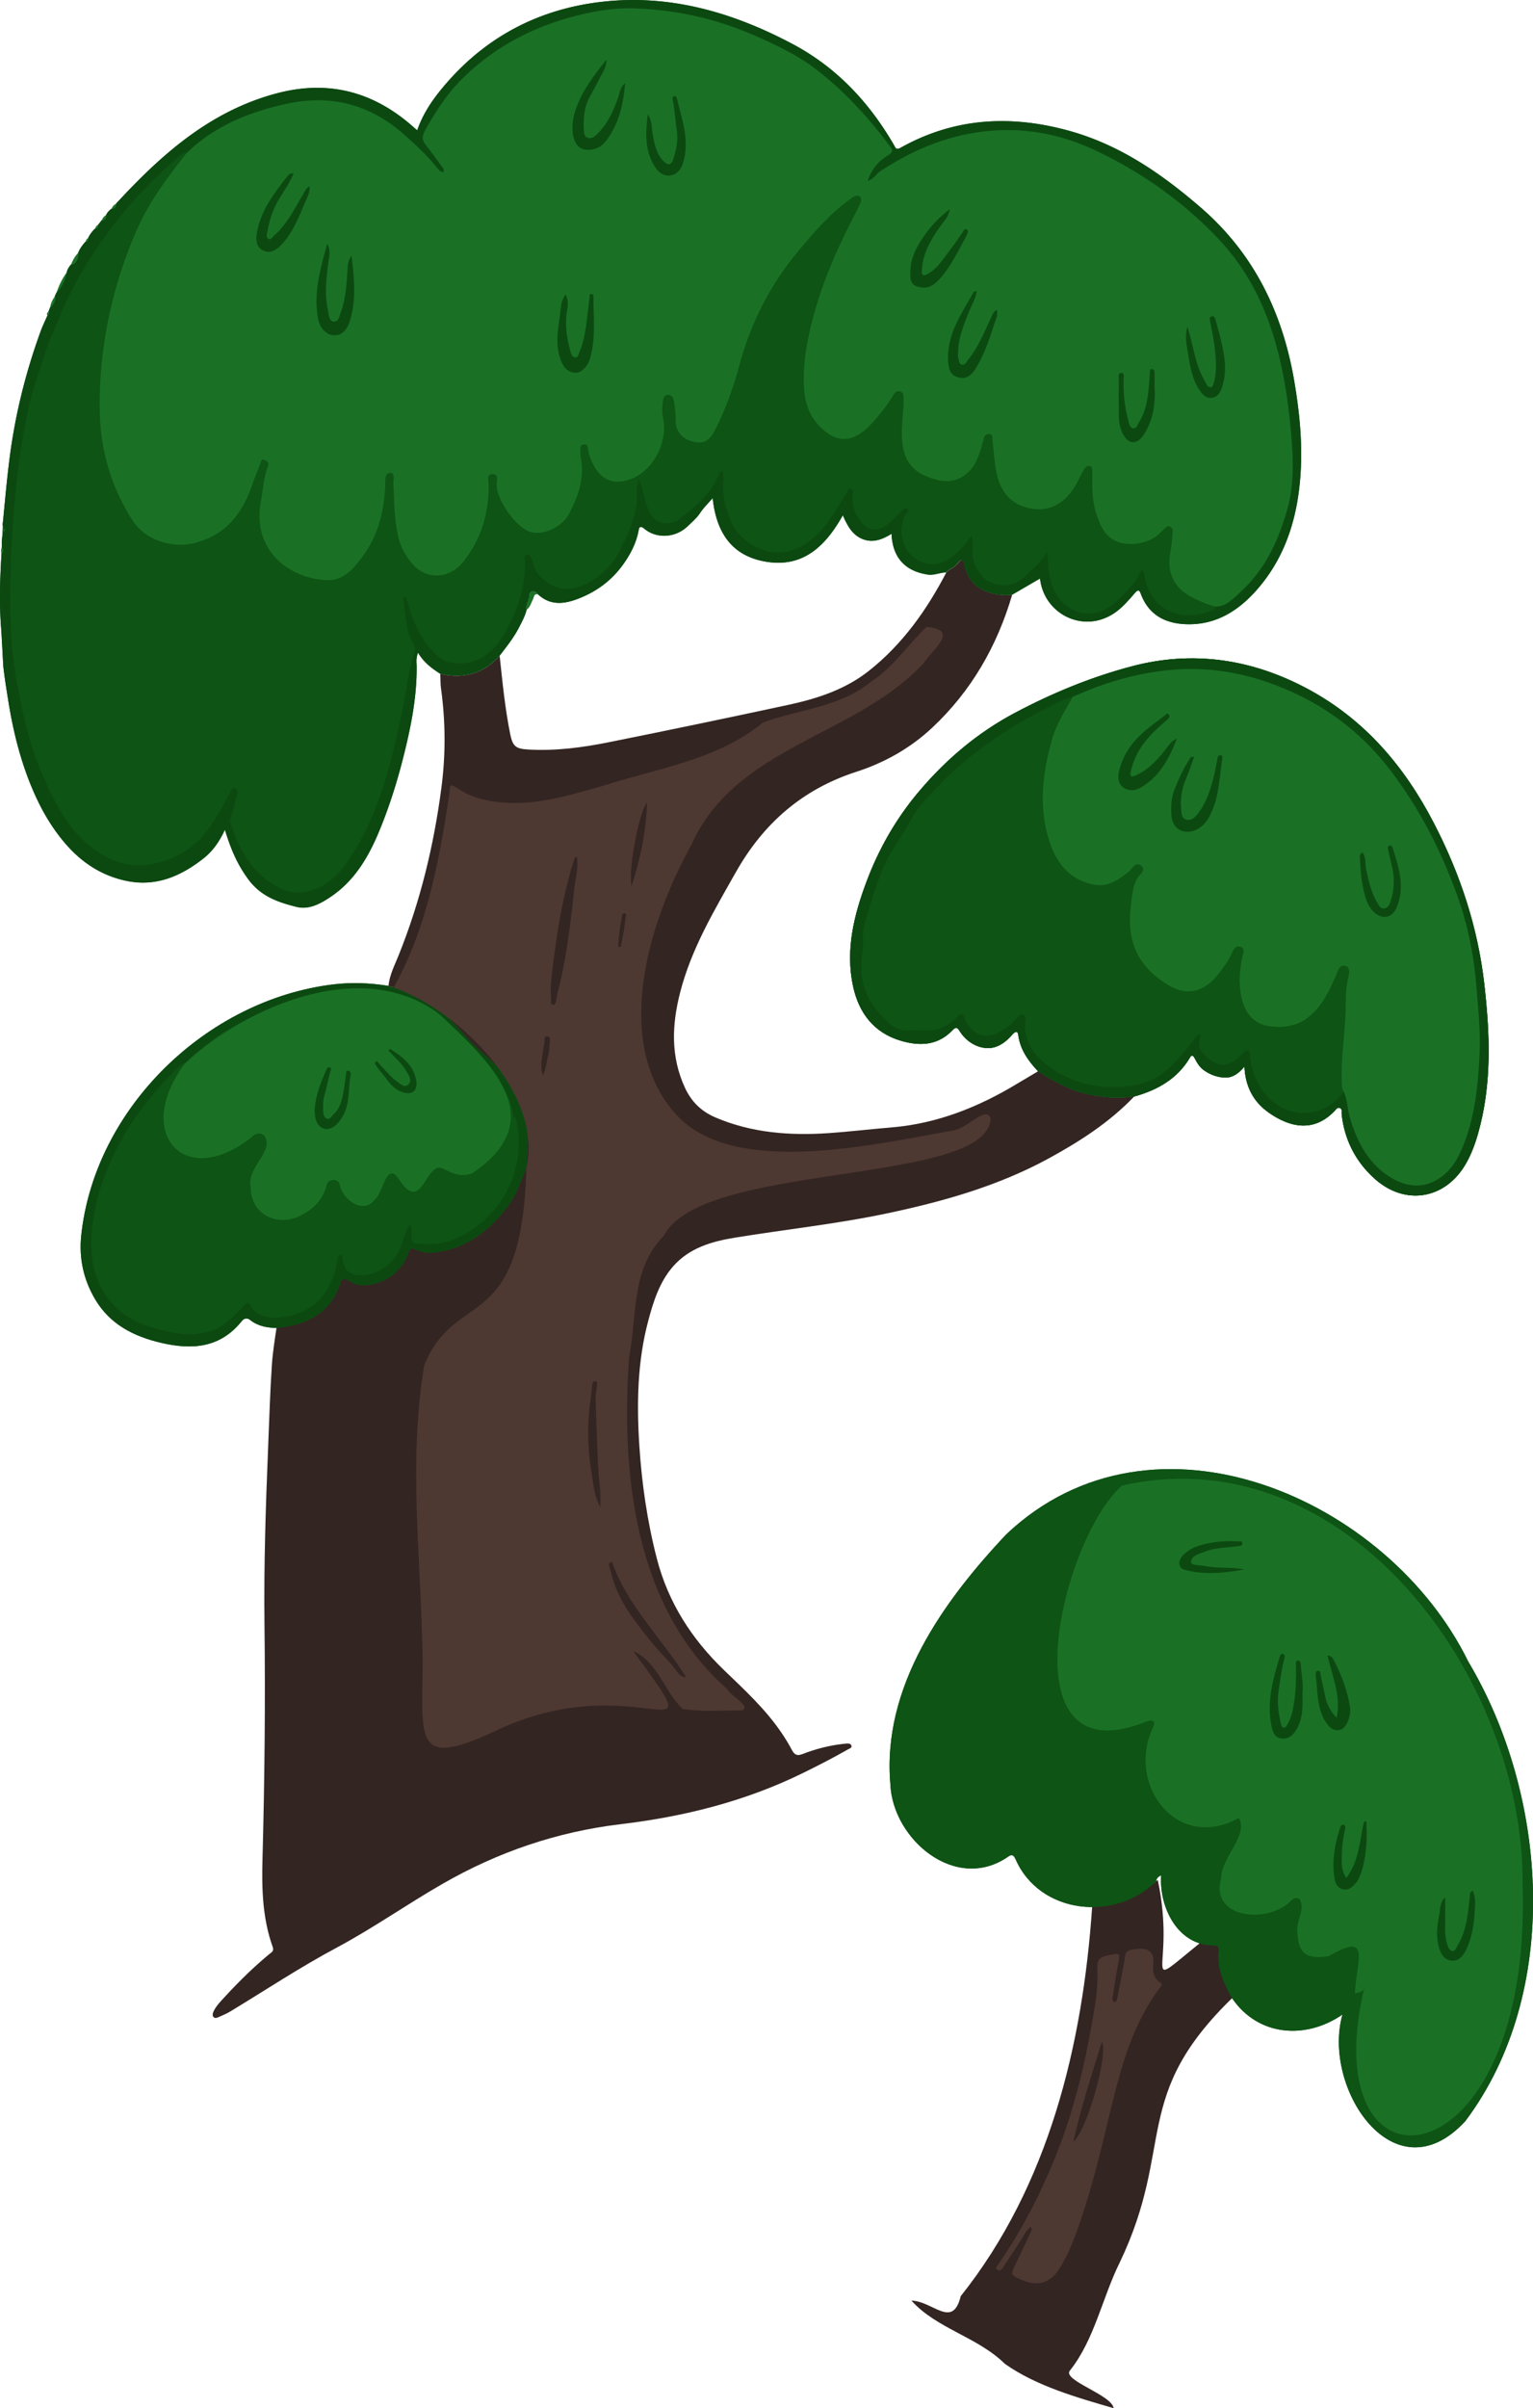 <svg width="1801" height="2827" fill="none" xmlns="http://www.w3.org/2000/svg"><g clip-path="url(#a)"><path d="M1332.48 1287.13c-18.81 2.74-37.38 1.37-55.95-2.89-20.9-4.83-39.23-15.04-57-26.62-11.41-12.14-20.9-25.17-23.23-42.45-.8-6.28-4.66-3.3-7.16-.49-5.62 6.44-11.97 11.98-20.33 14.56-13.99 4.18-31.28-3.14-40.84-17.93-2.82-4.43-4.42-6.68-8.93-1.93-17.2 18.01-38.18 18.97-60.45 12.46-32.08-9.41-49.6-32.81-56.35-63.93-9.25-42.69 1.04-83.7 15.91-123.27 14.55-38.834 35.29-74.778 62.23-106.379 31.67-37.23 68.33-68.269 112.22-91.508 43.98-23.319 89.64-42.055 137.31-54.599 71.87-18.977 141.41-8.362 206.85 26.858 66.72 35.943 113.35 90.783 147.83 157.444 30.79 59.424 51.45 121.744 59.09 188.084 6.75 58.86 9.25 117.8-7.15 175.85-3.3 11.74-7.48 23.16-13.35 33.86-23.79 43.66-72.35 52.43-109.09 18.73-21.95-20.1-34.81-45.59-37.94-75.58-.24-2.33 1.12-5.47-2.17-6.68-2.66-.96-4.1 1.29-5.55 2.9-24.36 26.05-52.42 20.26-77.5 2.81-18.33-12.78-27.89-30.71-28.94-54.44-6.19 7.64-13.5 13.27-22.67 13.03-9.16-.24-18.01-3.46-25.56-9.09-4.75-3.53-7.64-8.6-10.29-13.67-1.61-3.05-3.38-4.34-5.31-1.04-14.95 25.41-38.43 38.44-65.76 46.07l.08-.16ZM1.608 740.904c-2.653-30.234-1.688-60.469.161-90.783 0 0 1.527-36.105 1.93-39.562 2.411-25.008 4.582-50.016 7.878-74.943 6.592-50.016 18.73-98.745 36.015-146.187 2.331-6.433 5.386-12.705 8.12-18.977 1.768-1.286 1.848-2.975 1.286-4.824.643-1.528 1.206-3.056 1.849-4.664 3.939-3.458 6.511-7.559 5.547-13.107a217.784 217.784 0 0 1 1.929-4.262c6.35-6.755 9.968-14.956 12.059-23.882.803-3.377 2.652-6.272 4.823-8.926 7.637-1.769 8.28-7.88 8.682-14.071 2.01-4.906 5.065-9.006 8.522-12.947 2.572-.321 3.376-1.849 3.135-4.261 2.01-4.262 4.823-7.961 8.2-11.177 2.653-.161 3.617-1.689 3.376-4.182 1.447-1.849 2.894-3.618 4.261-5.468 3.778-.402 5.547-2.412 5.306-6.272 1.447-2.975 3.537-5.307 6.19-7.237 3.618-.321 5.547-2.332 5.467-6.031 53.218-57.654 110.618-108.956 189.24-129.622 57.078-15.036 107.965-3.377 153.306 33.853 3.457 2.815 6.833 5.87 11.254 9.65 5.949-17.048 15.114-31.682 25.967-45.272C565.23 46.316 629.623 11.016 707.12 2.171c79.908-9.167 153.949 12.383 224.13 49.614 51.611 27.42 89.8 68.268 118.9 118.364 1.85 3.216 2.41 6.433 7.88 3.377 62.7-35.139 128.54-38.918 197.04-20.183 60.05 16.404 109.41 50.498 155.63 90.382 62.95 54.438 96.63 124.476 110.14 205.61 5.79 34.657 9.32 69.475 7.23 104.454-2.97 50.578-16.4 97.859-50.16 137.1-21.63 25.168-48.24 42.698-82.96 41.974-25.01-.482-45.26-10.292-54.67-35.622-1.77-4.744-3.3-5.226-6.83-1.206-6.68 7.559-12.95 15.198-21.15 21.47-35.53 27.179-82.32 6.191-89.79-33.933-.24-1.287-.41-2.493-.65-3.78l-.24-.482c-10.93 6.352-21.86 12.705-32.8 19.057-10.29.643-20.34 0-29.98-3.86-14.15-5.548-22.83-15.921-25.65-30.717-1.44-7.317-4.02-8.201-8.36-2.251-3.54 4.825-9.56 6.192-13.34 10.534-7.24 0-14.07 3.618-21.47 2.492-21.94-3.296-41.24-15.599-42.61-47.844-10.77 6.594-21.86 11.016-34.08 6.111-11.9-4.824-17.687-15.358-23.153-27.902-20.822 37.23-47.994 62.72-92.852 54.036-39.07-7.559-55.952-35.542-60.052-74.219-5.547 6.433-10.612 11.257-14.39 16.966-4.1 6.272-9.647 10.936-14.872 16.002-14.31 13.75-36.337 15.117-50.888 3.136-6.512-5.387-6.512.402-7.235 3.94-2.894 13.268-8.763 24.847-16.48 36.024-13.908 20.103-32.317 33.853-54.907 42.377-16.32 6.191-32.237 7.719-46.386-5.388-4.422-5.709-10.129-4.181-10.21 1.448-.16 6.03-4.582 10.694-3.215 16.645-1.849 7.317-5.386 13.83-8.763 20.424-6.27 12.222-14.711 22.756-22.992 33.531-19.052 20.987-42.446 27.581-69.779 21.148-9.727-6.352-19.053-13.026-26.047-24.766-2.572 6.674-1.688 11.418-1.608 16.001.322 34.014-5.949 66.983-13.988 99.951-7.958 32.566-17.847 64.57-30.789 95.367-12.381 29.507-28.861 56.927-56.194 75.267-11.737 7.88-25.323 15.52-39.954 11.9-21.545-5.39-41.884-12.14-56.837-32.41-12.943-17.53-20.821-36.021-27.493-58.215-6.351 13.67-13.988 24.686-24.6 33.215-26.69 21.14-56.193 34.09-91.003 26.85-30.307-6.35-54.424-22.59-74.361-46.797-11.657-14.152-21.143-29.35-29.021-45.432-18.892-38.677-29.424-80.009-36.016-122.385-2.01-12.544-4.02-25.169-5.386-37.793" fill="#0E5415"/><path d="M462.571 1159.28c-2.09-.64-4.1-1.28-6.19-1.93 1.286-12.94 7.315-24.36 12.058-36.18 25.404-63.12 41.241-128.659 50.084-196.043 5.145-39 4.984-77.838-.402-116.757-.804-5.709-.563-11.499-.884-17.288 27.333 6.352 50.726-.161 69.779-21.148 3.296 30.878 6.271 61.755 12.461 92.231 2.974 14.393 6.753 16.967 21.705 17.771 31.916 1.769 63.348-2.413 94.46-8.685 70.181-14.072 140.282-28.706 210.303-43.743 33.925-7.317 66.885-17.932 94.705-39.884 39.55-31.199 68.01-71.324 91.08-115.55 3.78-4.342 9.81-5.709 13.34-10.534 4.34-5.87 6.92-5.066 8.36 2.252 2.9 14.876 11.5 25.168 25.65 30.717 9.65 3.779 19.77 4.503 29.98 3.859-17.68 60.147-47.91 112.817-93.81 155.836-25.73 24.123-56.11 41.171-89.32 51.865-63.184 20.424-108.926 60.389-141.324 117.641-25.725 45.43-52.495 90.3-65.599 141.52-9.727 37.88-11.254 75.19 5.788 111.93 7.638 16.41 19.294 27.59 35.533 34.58 42.608 18.25 87.385 21.55 132.887 18.5 24.599-1.69 49.115-4.67 73.715-6.68 53.78-4.42 102.34-23.72 148.08-51.38 8.2-4.99 16.48-9.73 24.68-14.64 17.69 11.58 36.1 21.8 57 26.62 18.49 4.26 37.06 5.63 55.95 2.9-29.1 30.47-64.07 52.91-100.73 72.93-59.41 32.32-123.56 50.42-189.32 64.33-59.326 12.54-119.539 18.89-179.27 28.62-27.092 4.43-53.46 11.98-72.513 33.69-15.997 18.26-23.152 41.09-29.262 64.01-12.782 48.01-13.586 96.98-10.451 146.27 2.894 44.95 9.326 89.17 20.58 132.76 13.265 51.38 40.759 94.16 78.703 130.74 24.037 23.16 48.717 45.76 67.609 73.58 4.502 6.59 8.682 13.43 12.38 20.42 3.055 5.71 6.11 7.24 12.622 4.67 14.952-5.79 30.468-9.81 46.466-11.74 1.929-.24 3.858-.4 5.707-.56 2.01-.08 4.181.24 4.989 2.17 1.12 3.05-1.853 3.53-3.622 4.58-17.284 9.81-34.89 18.9-52.736 27.66-67.85 33.37-139.8 51.38-214.645 60.31-74.361 8.84-144.141 32.57-209.257 70.04-41.804 23.96-81.276 51.86-123.722 74.54-43.17 23-83.768 49.93-125.49 75.18-4.342 2.66-9.085 4.59-13.828 6.68-2.009.88-4.502 1.85-6.19-.25-1.447-1.92-.643-4.42.241-6.43 3.377-7.07 9.004-12.46 14.149-18.09 16.159-17.53 33.121-34.09 51.45-49.29 2.573-2.09 5.708-3.3 3.859-8.36-11.898-33.21-12.943-67.79-11.978-102.69 2.492-92.23 3.457-184.46 2.331-276.69-.804-68.83 1.447-137.51 4.261-206.26 1.367-32.4 2.251-64.81 4.421-97.21.965-14.72 3.297-29.27 5.467-43.83" fill="#332522"/><path d="M1.608 740.905c-2.653-30.235-1.688-60.469.161-90.784 2.492-2.412 2.572-4.905.322-7.559.16-6.272-.885-12.785 3.296-18.333 0-1.367.08-2.654.16-4.021-3.858-2.573-2.17-6.513-1.849-9.73 2.412-25.007 4.583-50.015 7.879-74.942 6.592-50.016 18.73-98.745 36.015-146.187 2.331-6.433 5.386-12.705 8.12-18.977 1.768-1.287 1.848-2.975 1.286-4.825.643-1.527 1.206-3.055 1.849-4.663 3.939-3.458 6.511-7.559 5.547-13.107a217.784 217.784 0 0 1 1.929-4.262c6.35-6.755 9.968-14.957 12.059-23.882.803-3.377 2.652-6.272 4.823-8.926 7.637-1.769 8.28-7.88 8.682-14.072 2.01-4.905 5.065-9.006 8.522-12.946 2.572-.321 3.376-1.849 3.135-4.261 2.01-4.262 4.823-7.961 8.2-11.178 2.653-.16 3.617-1.688 3.376-4.181 1.447-1.849 2.894-3.618 4.261-5.468 3.778-.402 5.547-2.412 5.306-6.272 1.447-2.975 3.537-5.307 6.19-7.237 3.618-.321 5.547-2.332 5.467-6.031 53.218-57.654 110.618-108.956 189.24-129.622 57.078-15.036 107.965-3.377 153.306 33.853 3.457 2.815 6.833 5.87 11.254 9.649 5.949-17.047 15.114-31.681 25.967-45.271C565.23 46.236 629.623 10.936 707.12 2.091c79.908-9.167 153.949 12.383 224.13 49.613 51.611 27.42 89.8 68.269 118.9 118.365 1.85 3.216 2.41 6.433 7.88 3.377 62.7-35.139 128.54-38.919 197.04-20.183 60.05 16.404 109.41 50.498 155.63 90.382 62.95 54.438 96.63 124.476 110.14 205.61 5.79 34.657 9.32 69.475 7.23 104.454-2.97 50.578-16.4 97.859-50.16 137.1-21.63 25.168-48.24 42.698-82.96 41.974-25.01-.482-45.26-10.292-54.67-35.622-1.77-4.744-3.3-5.226-6.83-1.206-6.68 7.559-12.95 15.198-21.15 21.47-35.53 27.179-82.32 6.191-89.79-33.934-.24-1.286-.41-2.492-.65-3.779l-.24-.482c-10.93 6.352-21.86 12.705-32.8 19.057-10.29.643-20.34 0-29.98-3.86-14.15-5.548-22.83-15.921-25.65-30.717-1.44-7.317-4.02-8.201-8.36-2.251-3.54 4.825-9.56 6.192-13.34 10.534-7.24 0-14.07 3.618-21.47 2.492-21.94-3.296-41.24-15.599-42.61-47.844-10.77 6.594-21.86 11.016-34.08 6.111-11.9-4.824-17.687-15.358-23.153-27.902-20.822 37.23-47.994 62.72-92.852 54.036-39.07-7.559-55.952-35.542-60.052-74.219-5.547 6.433-10.612 11.257-14.39 16.966-4.1 6.272-9.647 10.936-14.872 16.002-14.31 13.75-36.337 15.117-50.888 3.136-6.512-5.387-6.512.402-7.235 3.94-2.894 13.268-8.763 24.847-16.48 36.024-13.908 20.103-32.317 33.853-54.907 42.377-16.32 6.191-32.237 7.719-46.386-5.388-4.422-5.709-10.129-4.181-10.21 1.447-.16 6.031-4.582 10.695-3.215 16.646-1.849 7.317-5.386 13.83-8.763 20.424-6.27 12.222-14.711 22.756-22.992 33.531-19.052 20.987-42.446 27.581-69.779 21.148-9.727-6.352-19.053-13.026-26.047-24.766-2.572 6.674-1.688 11.418-1.608 16.001.322 34.014-5.949 66.982-13.988 99.951-7.958 32.566-17.847 64.57-30.789 95.367-12.381 29.507-28.861 56.927-56.194 75.267-11.737 7.88-25.323 15.52-39.954 11.9-21.545-5.39-41.884-12.14-56.837-32.41-12.943-17.53-20.821-36.021-27.493-58.215-6.351 13.67-13.988 24.686-24.6 33.205-26.69 21.15-56.193 34.1-91.003 26.86-30.307-6.35-54.424-22.59-74.361-46.797-11.657-14.152-21.143-29.35-29.021-45.432-18.892-38.678-29.424-80.009-36.016-122.385-2.01-12.544-4.02-25.169-5.386-37.793m215.609-602.116c-3.537-.402-5.949 1.367-8.522 3.619-27.333 23.399-52.736 48.89-74.683 77.355-26.047 33.853-48.878 69.877-65.519 109.761-6.511 15.68-13.505 30.958-18.73 47.201-7.156 22.193-14.953 44.145-19.697 67.062-10.692 52.267-16.238 105.258-18.65 158.329-2.412 54.76-3.377 109.921 7.315 164.199 6.673 33.853 13.989 67.706 27.816 99.548 14.39 33.129 29.584 65.776 59.409 88.613 20.097 15.436 42.366 23.556 67.769 19.536 27.253-4.34 50.004-17.124 66.966-39.317 10.933-14.313 19.535-30.074 27.815-45.915 1.126-2.251 2.09-5.387 5.387-4.342 3.376 1.126 3.296 4.423 2.572 7.398-1.769 6.835-3.698 13.589-5.467 20.344-1.045 4.181-4.019 7.96-2.411 12.865 8.682 26.938 20.821 51.707 44.536 68.667 11.496 8.21 24.68 14.8 39.312 13.11 25.725-3.05 42.928-19.54 56.434-40.2 21.545-33.053 35.774-69.318 45.984-107.272a1114.072 1114.072 0 0 0 15.435-65.213c4.743-22.998 6.753-46.558 14.47-68.993 1.126-3.216.643-6.754-1.286-10.212-8.763-15.439-9.486-32.888-11.657-49.935-.241-1.769-1.447-4.503 2.412-5.789 1.206 3.377 2.492 6.513 3.376 9.89 5.547 19.54 12.943 38.195 27.333 53.071 6.11 6.272 12.059 13.268 21.626 14.876 29.664 4.905 50.003-10.292 63.428-33.531 15.114-26.053 25.645-54.438 24.359-85.637-.081-2.654-1.447-6.675 2.251-7.479 3.858-.884 4.662 3.619 6.431 6.031.804 1.126.562 3.056.884 4.664 2.733 13.589 21.464 28.224 35.131 29.269 28.941 2.252 57.078-23.721 67.448-45.834 10.129-21.63 21.464-43.18 19.133-68.59-.402-4.583 1.849-9.328 2.894-14.072 4.984 12.625 6.19 25.49 11.737 37.552 7.959 17.208 25.565 17.047 36.015 8.845 18.812-14.715 37.543-29.993 46.627-53.393.563-1.367 1.286-3.055 4.582-1.769 0 4.584.322 9.65 0 14.716-.884 12.061 1.93 23.238 5.547 34.737 5.065 16.002 15.194 28.626 28.459 36.265 26.047 15.037 51.852 10.454 74.844-10.614 15.274-13.991 24.519-32.727 35.694-49.855 1.447-2.251 1.768-6.513 5.627-5.146 3.536 1.206 2.246 5.066 2.006 7.719-1.44 12.705 3.22 23.32 11.34 32.567 7.96 9.086 16.32 9.649 26.53 3.297 8.04-4.986 13.66-12.544 20.58-18.736 1.69-1.528 3.62-3.377 5.79-1.447 1.93 1.688.16 3.779-.89 5.146-3.94 4.985-5.14 10.614-5.95 16.886-1.77 13.75 5.23 30.234 18.09 37.552 12.22 6.915 24.92 7.559 37.22-.643 10.45-6.996 18.81-16.083 26.45-27.501 2.89 7.961 1.37 15.037 1.53 21.791.32 12.866 9.73 28.064 20.34 32.647 15.03 6.433 29.02 4.744 40.92-6.513 9.4-8.926 19.53-17.208 26.61-28.868 1.12 13.59.72 26.697 5.62 39.643 13.19 34.818 50.17 43.502 76.21 17.771 11.18-11.017 22.83-21.711 28.86-36.989 3.7 3.055 3.3 6.674 3.94 10.132 8.2 41.492 47.27 52.749 81.12 37.069.88-.402 1.12-2.171 1.69-3.297 12.86-.161 20.74-9.408 29.1-16.967 29.34-26.535 45.1-61.273 55.47-98.262 7.71-27.5 6.91-56.126 4.5-84.752-2.57-30.959-6.75-61.515-13.91-91.749-12.38-51.945-33.68-99.388-70.66-138.789-40.6-43.261-88.03-77.114-141.33-103.006-43.41-21.148-88.67-30.074-136.83-24.043-44.21 5.548-83.76 22.435-120.58 46.799-4.58 3.056-7.16 8.845-14.31 11.097 4.34-14.152 12.62-23.319 23.79-30.154 4.1-2.493 6.68-4.664 2.9-9.73-24.92-33.612-52.899-64.328-86.02-90.06-22.429-17.449-47.913-29.591-73.799-40.848-44.778-19.46-91.485-30.074-140.282-31.763-19.294-.643-38.266 1.608-57.078 5.79-54.987 12.061-104.026 35.863-144.543 75.425-18.651 18.173-32.719 40.045-45.421 62.801-3.859 6.996-2.492 11.579 1.849 17.047 6.19 7.8 12.059 15.76 17.766 23.801 1.448 2.011 4.181 4.182 1.93 7.479-3.859-.563-5.708-3.458-7.637-5.87-11.577-14.233-24.921-26.616-38.588-38.758-39.552-34.979-85.616-46.88-136.504-35.944-43.813 9.408-85.214 25.732-118.336 57.896l.081-.081Z" fill="#0C4911"/><path d="M1449.29 2343.97c-121.39 116.84-68.09 174.49-133.69 311.84-20.66 41.49-29.58 90.46-58.61 127.04-9.56 11.42 49.04 28.39 51.37 44.23-42.12-12.3-90.52-25.73-127.74-52.02-32.31-31.77-80.31-41.34-109.89-74.3 25.56.72 48.39 33.85 57.96-5.23 103.46-129.86 143.34-294.79 154.43-457.54 29.75-.24 55.07-11.66 77.02-31.12 22.75 107.27-25.25 134.61 50.48 73.42 41.4-1.05 9.25 21.79 38.59 63.76l.08-.08Z" fill="#332522"/><path d="M1332.48 1287.14c-18.81 2.73-37.38 1.36-55.95-2.9-20.9-4.82-39.23-15.04-57-26.62-11.41-12.14-20.9-25.16-23.23-42.45-.8-6.27-4.66-3.3-7.16-.48-5.62 6.43-11.97 11.98-20.33 14.55-13.99 4.18-31.28-3.14-40.84-17.93-2.82-4.42-4.42-6.68-8.93-1.93-17.2 18.01-38.18 18.98-60.45 12.46-32.08-9.41-49.6-32.81-56.35-63.92-9.25-42.7 1.04-83.71 15.91-123.27 14.55-38.842 35.29-74.786 62.23-106.387 31.67-37.231 68.33-68.269 112.22-91.508 43.98-23.319 89.64-42.055 137.31-54.599 71.87-18.977 141.41-8.362 206.85 26.858 66.72 35.943 113.35 90.783 147.83 157.444 30.79 59.422 51.45 121.742 59.09 188.082 6.75 58.86 9.25 117.8-7.15 175.86-3.3 11.74-7.48 23.16-13.35 33.85-23.79 43.66-72.35 52.43-109.09 18.74-21.95-20.11-34.81-45.6-37.94-75.59-.24-2.33 1.12-5.47-2.17-6.67-2.66-.97-4.1 1.28-5.55 2.89-24.36 26.05-52.42 20.26-77.5 2.81-18.33-12.78-27.89-30.71-28.94-54.43-6.19 7.64-13.5 13.26-22.67 13.02-9.16-.24-18.01-3.45-25.56-9.08-4.75-3.54-7.64-8.61-10.29-13.67-1.61-3.06-3.38-4.35-5.31-1.05-14.95 25.41-38.43 38.44-65.76 46.08l.08-.16ZM618.288 1371.41c-6.672 15.51-11.818 31.76-22.268 45.51-20.5 26.77-45.421 46.72-79.507 52.59-9.165 1.6-18.972 1.93-27.413-2.26-6.673-3.29-7.638-.96-9.647 4.51-8.522 22.91-30.549 37.47-54.264 36.99-6.592-.16-11.657-3.3-16.963-6.11-4.582-2.42-6.592-1.53-8.28 3.45-11.898 36.03-40.035 49.38-74.924 52.91-11.255-.32-22.108-2.17-31.112-9.4-4.18-3.3-7.717-1.45-9.888 1.28-25.564 32.01-59.168 33.94-95.183 25.41-31.835-7.48-59.811-21.71-77.095-51.06-13.505-22.92-19.133-47.84-16.32-74.78 15.757-149.32 146.956-276.61 295.84-294.79 21.786-2.65 43.411-1.77 65.036 1.69 2.09.64 4.1 1.29 6.19 1.93 1.608.24 3.216.4 4.663.81 30.629 9.32 55.148 27.5 75.567 51.62 8.441 10.05 17.847 19.14 27.816 27.58 24.841 20.91 40.678 47.04 47.832 78.72 4.02 17.85 1.126 35.62-.241 53.4h.161Z" fill="#0E5415"/><path d="M1447.28 2345.74c-9.41-17.29-17.85-34.9-15.52-55.48.41-3.54-.48-6.19-4.98-6.43-42.61.72-65.2-44.07-62.62-82.34-4.02 1.85-5.63 4.02-5.95 7.07-48 47.69-136.75 38.92-165.13-26.05-2.65-5.71-4.9-5.63-9.08-2.65-61.18 42.05-135.06-20.35-137.95-85-10.13-114.26 61.74-214.78 136.34-293.82 172.84-163.07 448.42-42.46 542.56 149.56 93.9 157.45 110.14 388.55-3.54 539.56-83.52 90.46-168.74-39.56-144.22-125.2-43.41 29.75-99.12 25.65-129.75-19.22h-.16Zm-131.04-599.94c-127.58 23-213.19 150.04-250.66 266-28.86 105.74 28.7 206.33 141.81 146.18 1.77 11.02-17.2 5.07-1.44 22.84 40.91 66.5 125.81 48.65 169.86-4.82 4.58 8.12-7.39 18.09-4.26 25.97 10.61 50.34 32.88 73.82 84.73 64.65 1.13 2.57-.72 4.18-2.81 5.39-22.19 5.3-12.86 28.14-5.87 42.61 16.24 60.71 110.22 76.72 144.14 25.09 4.02-1.28 5.47-6.91 11.58-6.99-60.94 246.7 192.78 244.77 183.37-117.73 2.65-241.63-205.88-528.94-470.53-469.27l.08.08ZM1332.48 1287.14c-18.81 2.73-37.38 1.36-55.95-2.9-20.9-4.82-39.23-15.04-57-26.62-11.41-12.14-20.9-25.16-23.23-42.45-.8-6.27-4.66-3.3-7.16-.48-5.62 6.43-11.97 11.98-20.33 14.55-13.99 4.18-31.28-3.14-40.84-17.93-2.82-4.42-4.42-6.68-8.93-1.93-17.2 18.01-38.18 18.98-60.45 12.46-32.08-9.41-49.6-32.81-56.35-63.92-9.25-42.7 1.04-83.71 15.91-123.27 14.55-38.842 35.29-74.786 62.23-106.387 31.67-37.231 68.33-68.269 112.22-91.508 43.98-23.319 89.64-42.055 137.31-54.599 71.87-18.977 141.41-8.362 206.85 26.858 66.72 35.943 113.35 90.783 147.83 157.444 30.79 59.422 51.45 121.742 59.09 188.082 6.75 58.86 9.25 117.8-7.15 175.86-3.3 11.74-7.48 23.16-13.35 33.85-23.79 43.66-72.35 52.43-109.09 18.74-21.95-20.11-34.81-45.6-37.94-75.59-.24-2.33 1.12-5.47-2.17-6.67-2.66-.97-4.1 1.28-5.55 2.89-24.36 26.05-52.42 20.26-77.5 2.81-18.33-12.78-27.89-30.71-28.94-54.43-6.19 7.64-13.5 13.26-22.67 13.02-9.16-.24-18.01-3.45-25.56-9.08-4.75-3.54-7.64-8.61-10.29-13.67-1.61-3.06-3.38-4.35-5.31-1.05-14.95 25.41-38.43 38.44-65.76 46.08l.08-.16Zm-72.03-469.04c-3.38 1.045-6.91 1.608-10.05 3.136-54.5 25.571-105.07 56.85-147.19 100.755-12.14 12.624-24.92 25.088-33.04 40.446-10.86 20.505-25.57 38.593-34.33 60.633-8.28 20.74-14.23 41.97-20.5 63.28-3.14 10.78-.32 21.79-2.17 32.49-5.71 33.04 5.95 59.42 30.15 81.21 7.47 6.76 15.83 10.45 26.2 9.65 5.79-.4 11.58-.24 17.37 0 14.95.4 27.49-4.9 37.62-15.92 4.1-4.42 6.11-5.39 9 1.77 6.76 16.88 22.03 26.13 40.04 16.16 7.39-4.1 13.99-8.93 19.86-14.96 2.49-2.57 4.58-7.55 9.08-5.46 3.86 1.77 2.01 6.43 1.85 9.65-.97 21.3 9.73 36.98 25.4 49.13 28.06 21.71 60.46 28.78 95.43 25.08 19.69-2.09 36.73-9.73 50.96-23.96 10.29-10.21 19.54-21.15 28.14-32.73 1.29-1.68 1.85-4.9 4.66-3.85 3.06 1.2.89 3.77.41 5.78-1.77 6.92.48 12.39 5.3 17.45 15.28 15.84 27.58 16.25 43.17.89.72-.64 1.37-1.37 2.09-2.01 1.85-1.69 3.46-4.34 6.43-3.3 3.22 1.13 1.93 4.34 2.25 6.68 2.17 19.78 9.73 37.06 24.36 50.81 27.9 26.22 69.3 16.81 85.54-9.97 4.82 9.89 4.5 20.99 7.64 31.36 8.03 27.1 20.41 51.47 44.37 67.63 16.64 11.26 35.13 16.16 54.51 6.67 15.99-7.8 25.56-21.71 32.39-37.79 15.28-35.94 19.14-74.06 20.91-112.49 1.12-24.93-1.53-49.86-3.46-74.79-2.9-37.55-9.89-74.21-22.51-109.43-18.97-52.996-44.46-102.85-78.86-147.88-29.19-38.195-65.44-67.786-108.37-88.532-48.64-23.4-99.85-34.657-154.35-28.787-38.59 4.181-75.09 15.036-110.22 31.119l-.08.08ZM618.288 1371.41c-6.672 15.51-11.818 31.76-22.268 45.51-20.5 26.77-45.421 46.72-79.507 52.59-9.165 1.6-18.972 1.93-27.413-2.26-6.673-3.29-7.638-.96-9.647 4.51-8.522 22.91-30.549 37.47-54.264 36.99-6.592-.16-11.657-3.3-16.963-6.11-4.582-2.42-6.592-1.53-8.28 3.45-11.898 36.03-40.035 49.38-74.924 52.91-11.255-.32-22.108-2.17-31.112-9.4-4.18-3.3-7.717-1.45-9.888 1.28-25.564 32.01-59.168 33.94-95.183 25.41-31.835-7.48-59.811-21.71-77.095-51.06-13.505-22.92-19.133-47.84-16.32-74.78 15.757-149.32 146.956-276.61 295.84-294.79 21.786-2.65 43.411-1.77 65.036 1.69 2.09.64 4.1 1.29 6.19 1.93 1.608.24 3.216.4 4.663.81 30.629 9.32 55.148 27.5 75.567 51.62 8.441 10.05 17.847 19.14 27.816 27.58 24.841 20.91 40.678 47.04 47.832 78.72 4.02 17.85 1.126 35.62-.241 53.4h.161Zm-400.749-123.27c-2.01 0-3.698.88-5.145 2.25-27.976 26.29-52.013 55.56-70.584 89.33-17.686 32.41-29.905 66.66-33.683 103.33-2.814 27.58.402 54.68 16.641 78.24 13.023 18.82 31.593 30.64 53.54 36.91 20.982 6.03 41.964 11.18 64.072 6.03 18.248-4.26 30.307-17.13 42.687-29.75 6.673-6.92 6.673-6.76 10.933 1.12 1.045 1.93 2.814 3.62 4.583 4.83 7.396 4.9 15.837 7.16 24.519 6.51 29.182-2.17 51.772-14.47 64.152-42.54 3.778-8.68 5.869-17.53 7.396-26.61.402-2.25.723-4.91 3.537-4.83 2.653 0 2.01 2.74 2.251 4.51 1.608 13.67 7.878 19.38 21.786 19.54 18.892.24 38.347-13.43 45.662-31.2 3.779-9.17 5.386-19.38 11.898-29.03 2.492 5.71 1.688 10.21 1.527 14.47-.241 5.63 2.171 8.93 7.557 8.93 9.567 0 19.053 1.04 28.7-1.21 52.254-11.9 98.157-68.83 88.751-135.01-.643-4.74-.803-10.45-5.305-13.99-1.206-15.36-8.361-28.71-18.008-39.56-22.911-25.73-43.893-53.31-70.744-75.43-22.429-18.49-47.833-29.51-76.693-31.44-25.002-1.69-49.682 1.05-73.96 7.48-54.666 14.56-105.955 35.22-146.151 77.2l.081-.08Z" fill="#0C4911"/><path d="M78.463 319.713c-2.09 8.925-5.708 17.127-12.059 23.882 2.814-8.604 6.753-16.645 12.059-23.882ZM92.047 296.717c-.482 6.191-1.045 12.303-8.682 14.072 2.01-5.227 4.663-10.052 8.683-14.072ZM64.475 347.857c.964 5.549-1.608 9.569-5.547 13.107.643-4.824 2.733-9.166 5.547-13.107ZM2.09 642.562c2.332 2.574 2.252 5.147-.32 7.559-.805-2.573-.724-5.066.32-7.559ZM136.504 239.143c0 3.698-1.849 5.709-5.467 6.03 1.045-2.734 2.814-4.744 5.467-6.03ZM124.847 252.41c.241 3.779-1.528 5.87-5.306 6.272.965-2.734 2.653-4.905 5.306-6.272ZM5.547 620.289c0 1.367-.08 2.654-.161 4.021-2.653-1.448-1.206-2.734.16-4.021ZM57.077 365.627c.563 1.849.402 3.618-1.286 4.825-1.367-2.091-.241-3.538 1.286-4.825ZM115.281 264.068c.241 2.493-.724 4.021-3.377 4.182.402-2.011 1.447-3.458 3.377-4.182ZM103.706 279.508c.321 2.412-.563 3.94-3.136 4.262.322-1.93 1.206-3.458 3.136-4.262Z" fill="#1A7125"/><path d="M618.288 1371.41c20.741-87.17-79.989-186.08-155.798-212.13 38.749-69.23 53.782-149.56 65.358-227.319.965-12.303.804-12.223 11.657-5.227 13.425 8.684 28.378 12.785 44.134 14.715 43.17 5.388 83.527-7.398 124.044-18.736 64.152-20.826 135.137-30.234 188.678-74.54 41.079-15.359 89.234-17.61 125.569-46.88 26.53-16.725 45.18-45.191 66.48-65.213 38.99 3.136 8.85 24.767-3.53 42.618-80.07 86.441-220.917 96.653-272.93 213.731-53.46 96.251-91.083 234.321-17.927 315.611 67.126 74.7 232.567 35.38 326.707 18.9 16.48-2.9 38.51-30 43.17-13.51-5.22 78.64-339.65 50.01-383.865 137.18-38.749 38.76-31.353 93.12-40.919 142.65-9.728 136.46 6.351 294.22 115.361 389.67 3.376 8.12 29.423 20.26 16.882 25.09-23.072-.41-46.144 1.93-69.136-1.77-21.465-19.46-28.7-54.6-58.364-68.03 99.122 134.61 9.004 16.32-156.522 91.27-100.89 48.48-91.484 15.6-90.761-76.55-1.045-116.6-17.686-234 1.769-349.95 36.336-91.35 114.718-33.77 120.023-231.5l-.08-.08Zm59.65-364.59c-.804-.16-1.608-.24-2.412-.4-54.987 212.37-16.962 238.1 2.412.4Zm128.224 962.36c-29.182-46.64-69.538-84.11-87.305-135.9-10.049 34.1 59.409 114.35 87.305 135.9ZM705.191 1769.2c-3.296-48.09-4.261-103.17-6.512-147.8-12.461 44.95-9.325 102.28 6.512 147.8Zm36.578-729.09c10.611-31.68 17.123-64.165 18.248-97.616-9.325 11.74-21.384 75.186-18.248 97.616Zm-103.946 222.26c2.412-10.46 12.943-39.56 4.984-45.76-4.1-.32-2.733 5.47-3.296 8.77-1.688 11.98-5.627 24.69-1.688 36.99Zm88.752-151.01c.804.16 1.688.24 2.492.4 12.139-51.46-.563-51.14-2.492-.4Z" fill="#4E3832"/><path d="M219.467 179.558c33.121-32.245 74.523-48.488 118.336-57.896 50.887-10.936 96.871.965 136.504 35.944 13.747 12.142 27.091 24.444 38.587 38.758 1.93 2.331 3.779 5.226 7.638 5.87 2.331-3.297-.483-5.468-1.93-7.479-5.708-8.041-11.657-16.082-17.766-23.801-4.341-5.468-5.708-10.052-1.849-17.047 12.621-22.837 26.69-44.628 45.421-62.801 40.517-39.482 89.555-63.364 144.543-75.425 18.811-4.101 37.784-6.433 57.077-5.79 48.798 1.689 95.585 12.303 140.283 31.762 25.886 11.258 51.45 23.4 73.799 40.849 33.04 25.731 61.02 56.448 86.02 90.06 3.78 5.066 1.2 7.237-2.9 9.73-11.17 6.835-19.37 16.001-23.79 30.154 7.15-2.252 9.73-8.041 14.31-11.097 36.82-24.364 76.37-41.331 120.58-46.799 48.16-6.031 93.42 2.895 136.83 24.043 53.3 25.892 100.73 59.825 141.33 103.006 36.98 39.401 58.28 86.763 70.66 138.789 7.24 30.234 11.34 60.71 13.91 91.748 2.41 28.707 3.21 57.253-4.5 84.753-10.37 36.989-26.13 71.807-55.47 98.262-8.36 7.559-16.24 16.806-29.1 16.967-9.73-2.412-18.74-6.433-27.66-10.936-21.22-10.775-30.07-29.591-25.32-53.232 1.53-7.8 2.01-15.841 2.73-23.721.24-2.654-.56-5.146-3.54-6.192-2.57-.884-4.26.644-5.95 2.252-2.09 2.01-4.09 4.101-6.1 6.111-11.9 11.499-35.06 15.68-50.33 9.167-15.03-6.352-19.94-20.264-24.28-34.014-4.74-15.117-4.58-30.958-4.26-46.638 0-2.895.56-6.433-2.57-7.719-3.86-1.609-5.95 2.09-7.48 4.583-3.21 5.146-5.71 10.775-8.6 16.163-13.18 24.203-34 34.496-57.88 28.063-22.51-6.031-33.2-22.113-37.06-46.478-1.69-10.694-2.33-21.55-3.7-32.325-.4-3.055.97-7.88-4.82-7.639-4.75.161-5.15 4.342-6.03 7.559-2.49 9.328-5.07 18.494-9.73 27.018-8.68 15.921-25.72 23.802-42.85 19.62-31.03-7.558-42.44-22.515-43.09-54.518-.24-14.153 2.58-28.064 2.09-42.216-.08-3.377-.24-6.594-4.26-7.559-3.78-.884-5.87 1.126-7.72 4.182-6.83 11.257-14.87 21.63-23.55 31.44-18.57 20.907-39.15 30.315-63.509 4.986-14.309-14.796-18.007-33.049-18.248-52.026-.402-31.601 6.672-62.238 15.837-92.231 11.335-36.909 27.333-71.887 45.18-106.062 1.61-3.136 3.13-6.352 4.66-9.488 1.53-3.297 3.06-7.157 0-9.73-2.81-2.332-6.11 0-8.92 1.528-1.127.643-2.011 1.608-3.056 2.332-22.912 16.404-40.919 37.552-58.927 58.86-33.362 39.563-56.515 84.593-70.101 134.367-7.235 26.696-16.319 52.588-28.86 77.194-6.833 13.348-13.988 16.645-26.208 13.509-13.023-3.297-20.258-12.222-20.178-25.571 0-7.397-.482-14.715-1.929-21.952-.804-3.859-2.492-6.995-6.431-7.317-4.583-.483-6.03 3.779-6.512 6.996-1.045 6.915-1.286 14.072.241 21.067 5.547 26.214-10.29 58.62-34.809 69.475-27.253 12.062-44.617-1.447-52.656-29.43-1.126-4.101.321-10.614-5.949-9.81-6.03.804-3.216 7.237-3.779 11.418-.08.643 0 1.287.081 1.93 5.466 24.686-2.251 46.96-13.506 68.188-8.682 16.404-31.915 26.134-46.627 20.666-16.4-6.031-37.623-36.346-38.427-54.197-.241-4.825 3.216-13.268-4.743-13.187-7.798 0-4.582 8.523-4.582 13.348.161 33.129-8.923 62.961-29.584 89.256-16.239 20.665-43.411 22.273-60.374 2.332-7.717-9.087-13.586-19.379-16.239-31.2-4.743-20.665-4.743-41.813-5.788-62.881-.241-4.342 2.573-12.062-3.457-12.222-6.511-.161-5.948 7.558-6.109 12.946v.965c-1.045 31.038-8.361 60.388-27.494 85.396-10.21 13.428-21.545 27.42-41.16 26.535-44.456-1.929-88.993-35.38-77.095-94.321 2.653-13.107 2.813-26.697 8.119-39.241 1.769-4.181-1.608-6.433-4.1-7.639-4.18-2.01-4.18 2.252-5.145 4.744-3.215 8.363-6.672 16.645-9.566 25.089-11.577 33.772-31.272 58.699-68.011 67.866-26.207 6.514-57.48-3.859-71.789-25.812-25.323-38.918-37.945-81.536-39.07-127.692-.643-27.902 1.366-55.564 5.466-83.225 6.914-45.834 19.857-89.819 38.588-132.195 14.551-32.808 36.015-61.112 58.042-89.095h.161Z" fill="#1A7125"/><path d="M1447.28 2345.74c-9.41-17.29-17.85-34.9-15.52-55.48.41-3.54-.48-6.19-4.98-6.43-42.61.72-65.2-44.07-62.62-82.34-4.02 1.85-5.63 4.02-5.95 7.07-48 47.69-136.75 38.92-165.13-26.05-2.65-5.71-4.9-5.63-9.08-2.65-61.18 42.05-135.06-20.35-137.95-85-10.13-114.26 61.74-214.78 136.34-293.82 172.84-163.07 448.42-42.46 542.56 149.56 93.9 157.45 110.14 388.55-3.54 539.56-83.52 90.46-168.74-39.56-144.22-125.2-43.41 29.75-99.12 25.65-129.75-19.22h-.16Z" fill="#0E5415"/><path d="M632.034 697.885c-4.984-1.367-4.502 3.136-5.788 5.468-2.332 4.342-3.296 9.489-7.637 12.544-1.448-5.87 3.054-10.614 3.215-16.645.161-5.548 5.788-7.076 10.21-1.447v.08Z" fill="#1A7125"/><path d="M1210.61 2614.39c-4.82 3.78-7.4 9.25-10.53 14.24-7.16 11.01-14.23 22.11-21.55 32.97-1.44 2.17-3.37 5.62-6.83 2.81-3.06-2.41-.16-4.34 1.21-6.43 27.09-38.84 48.47-80.74 66.4-124.48 20.9-51.22 34.08-104.61 43.65-158.89 3.7-20.99 7.4-42.3 6.19-63.85-.56-9.16 2.49-13.1 11.34-15.03 16.15-3.46 15.83-3.94 12.62 12.3-2.41 12.22-3.94 24.52-5.95 36.83-.4 2.41-.4 4.98 2.41 5.3 2.09.25 2.57-2.33 2.97-4.26 3.14-16.32 6.76-32.48 9.09-48.89.88-5.87 3.54-7.39 8.28-8.28 19.37-3.46 26.61 1.69 24.92 18.9-.8 7.8.97 14.79 7.8 19.54 2.17 1.52 3.05 2.41 1.04 5.06-33.12 43.1-46.54 94.16-59.08 145.63-10.45 42.86-20.5 85.96-34.73 127.77-6.92 20.34-14.15 40.61-25.97 58.78-10.13 15.52-24.44 19.7-41.64 12.78-15.6-6.27-15.52-6.27-8.04-21.47 5.63-11.49 11.01-23.15 16.48-34.81.96-2.01 2.41-3.94 0-6.68l-.08.16Zm50.48-100.27c16.4-14.15 40.6-101.8 33.61-117.08-12.14 38.28-24.04 75.99-33.61 117.08Z" fill="#4E3832"/><path d="M1318.25 1743.95c264.73-59.59 473.1 227.56 470.53 469.28 11.09 355.41-247.84 379.21-185.86 119.81-1.45 5.95-7.16 5.87-11.18 7.15 1.37-36.58 20.66-74.05-30.55-43.82-26.85 4.1-35.61-3.06-36.9-27.26-2.49-13.19 10.05-28.55 2.42-39.56-4.18-2.98-7.64-.4-10.37 2.09-26.29 27.18-95.75 20.99-81.6-27.02-.24-23.72 32.48-50.17 20.66-70.52-72.11 40.61-133.05-38.68-100.57-106.86 3.38-7.24-1.29-8.05-6.35-6.92-170.67 70.52-100.89-214.86-30.23-276.37ZM1260.45 818.099c35.13-16.002 71.63-26.938 110.22-31.119 54.5-5.951 105.71 5.387 154.35 28.787 43.01 20.746 79.18 50.337 108.36 88.532 34.41 45.03 59.9 94.885 78.87 147.871 12.62 35.22 19.69 71.89 22.51 109.44 1.93 24.93 4.58 49.78 3.45 74.79-1.76 38.35-5.54 76.55-20.9 112.49-6.83 16.08-16.4 29.91-32.39 37.79-19.38 9.49-37.87 4.51-54.51-6.67-23.96-16.16-36.34-40.53-44.38-67.63-3.05-10.37-2.81-21.47-7.63-31.36-2.25-3.45-1.85-7.31-2.01-11.17-1.05-27.58 3.53-54.92 4.5-82.42.4-11.99-.16-24.29 2.33-36.27 1.21-5.95 4.34-15.2-2.49-17.29-7.72-2.33-9.41 7.48-11.98 13.19-7.88 17.61-16.08 34.9-31.83 47.2-14.72 11.58-32.56 12.95-49.12 9.73-15.2-2.9-25.41-15.84-29.02-31.76-3.78-16.81-2.82-33.69 1.2-50.42.89-3.46 2.65-8.2-2.01-10.13-5.3-2.17-8.28 1.45-10.21 6.03-3.54 8.68-9.24 16.08-14.71 23.56-17.04 23.08-37.86 29.11-60.86 14.96-36.98-22.6-48.39-52.43-43.73-91.91 1.37-11.26 1.77-23.08 7.72-33.37 2.65-4.59 10.69-9.17 4.82-14.4-7.07-6.19-10.69 3.46-15.19 7-12.3 9.57-24.6 18.49-41.64 14.79-29.75-6.35-44.62-27.66-52.5-54.354-11.49-38.677-6.59-77.114 4.1-115.309 5.15-18.494 15.36-34.335 24.6-50.739l.08.161ZM217.62 1248.22c74.04-68.83 210.946-125.6 299.617-56.69 57.56 54.19 132.163 121.9 38.025 185.5-13.023 5.71-24.278.17-35.613-5.54-20.018-8.04-23.876 55.56-51.129 12.46-14.792-21.55-18.329 16.97-28.137 24.12-13.103 18.26-37.623.41-41.16-16.56-.804-8.85-14.229-8.04-15.596 0-4.26 17.29-16.239 28.46-31.111 35.78-26.77 13.27-58.444-1.69-57.962-33.85-5.306-23.08 28.298-41.49 15.998-60.31-4.984-4.18-10.773-2.81-15.355 2.25-78.863 62.16-139.237-5.79-77.658-87.16h.081Z" fill="#1A7125"/><path d="M677.939 1006.82c1.688 13.75-2.412 27.1-4.02 40.45-3.618 29.67-8.361 59.26-13.023 88.77-2.01 12.87-5.065 25.65-7.557 38.44-.483 2.25-.884 5.23-3.377 5.07-3.778-.25-2.572-3.94-2.492-6.12 1.206-17.85 2.01-35.7 4.02-53.39 3.778-33.29 10.37-66.1 19.133-98.42 1.367-5.15 3.296-10.13 4.904-15.2.804.16 1.608.24 2.412.4ZM806.161 1969.26c-6.592-.72-9.003-4.42-11.254-7.48-16.481-22.43-36.418-41.97-52.817-64.41-13.184-18.01-21.224-38.6-26.69-60.15-.322-1.36.241-2.49 3.376-3.85 17.767 51.78 58.123 89.25 87.305 135.89h.08ZM705.191 1769.28c-6.19-11.34-7.958-23.56-9.325-35.54-2.653-22.52-5.306-45.11-4.02-67.87.724-13.35 2.573-26.62 3.859-39.96.241-2.02.965-4.27 2.975-4.43 3.456-.16 2.813 2.98 2.653 4.99-.402 5.39-1.689 10.77-1.689 16.16-.241 35.86 1.769 71.57 5.467 107.19.643 6.43.08 13.02.08 19.54v-.08ZM741.769 1040.19c-3.136-22.43 8.923-85.876 18.248-97.616-1.205 33.451-7.637 65.936-18.248 97.616ZM637.823 1262.45c-4.261-10.94.482-21.63.562-32.41 0-1.53.885-3.05 1.206-4.58.563-3.3-.804-9.09 3.296-8.77 4.985.41 2.975 6.44 2.412 9.49-2.171 12.06-2.492 24.53-7.396 36.27h-.08ZM726.574 1111.44c-.321-12.47 3.055-24.61 4.181-36.91.08-.97 1.447-2.25 2.411-2.49 1.287-.33 2.573 1.12 2.332 2.33-2.01 12.46-4.261 24.92-6.432 37.47-.804-.16-1.688-.24-2.492-.4Z" fill="#332522"/><path d="M413.05 300.093c3.215 27.098 5.707 52.025-2.01 76.712-3.618 11.659-10.21 17.368-19.214 16.805-8.36-.563-15.997-8.282-18.007-18.735-5.949-29.913 2.17-58.137 10.531-88.693 4.341 7.719 2.653 13.348 1.849 19.057-2.733 19.942-5.306 40.045-.724 60.067 1.046 4.583.724 11.901 6.914 12.222 5.547.322 6.431-6.674 7.959-10.855 5.788-15.68 6.753-32.406 7.878-48.89.322-5.468-.08-10.855 4.743-17.69h.081ZM734.454 97.618c-2.01 23.962-6.994 46.799-21.465 66.58-4.421 6.031-9.968 10.132-17.123 11.338-14.149 2.412-22.108-5.227-23.233-22.113-.724-10.373 1.768-20.424 5.547-29.993 7.637-19.138 19.776-35.461 34.327-53.393-.161 10.132-4.904 15.52-7.798 21.47-3.698 7.8-8.12 15.278-12.22 22.917-6.672 12.383-7.235 25.731-6.431 39.321.161 3.297.804 6.674 4.261 7.96 3.617 1.367 6.672-.08 9.566-2.734 13.184-12.142 20.339-27.661 26.208-44.145 2.09-6.031 2.412-13.027 8.441-17.208h-.08ZM664.513 345.928c3.779 6.754 2.573 13.187 1.608 19.298-2.733 16.485-.161 32.326 4.261 48.086.804 2.975 2.17 6.031 5.145 6.352 3.618.483 4.1-3.618 5.065-6.03 5.707-13.349 7.556-27.581 9.244-41.894 1.046-9.006 2.251-18.012 3.297-26.777 3.054 0 4.019 1.045 4.019 2.251-.161 23.963 3.055 48.006-3.457 71.646-.16.644-.161 1.287-.402 1.85-3.055 9.81-10.692 17.529-17.525 16.966-10.049-.884-14.631-7.88-17.606-16.564-5.948-17.369-2.652-34.818-.16-52.187 1.045-7.558.723-15.76 6.431-23.078l.08.081ZM1115.75 245.815c-1.37 8.282-5.39 12.142-8.52 16.404-10.45 14.313-20.1 28.948-23.32 46.799-.48 2.814-.64 5.709-.88 8.524-.56 7.156 2.81 6.432 7.4 3.698 12.13-6.995 18.73-19.057 27.01-29.591 4.74-6.031 8.92-12.544 13.34-18.816 1.21-1.769 2.09-4.985 4.74-3.618 2.82 1.447 1.53 4.583.33 6.754-5.31 9.891-10.37 19.862-16.16 29.511-5.39 9.086-11.1 17.851-18.97 25.249-7.16 6.835-14.88 8.684-23.72 5.468-8.52-3.136-7.64-10.936-7.48-18.012.24-15.761 7.56-29.109 16.24-41.412 7.88-11.096 16.88-21.469 29.99-31.119v.161ZM1170.98 363.457c1.93 7.157-1.45 12.303-3.14 17.61-5.47 17.449-11.42 34.657-20.9 50.417-4.58 7.639-10.37 14.314-20.82 11.66-10.53-2.654-11.9-10.936-12.3-20.103-1.37-31.199 16.08-55.242 30.22-80.491.33-.563 1.69-.402 3.46-.804-1.37 9.408-6.27 16.967-9.48 25.088-6.19 15.439-12.47 30.878-12.47 47.925 0 1.608-.24 3.297.17 4.825.8 2.975.56 7.156 3.77 8.282 4.18 1.447 5.71-2.814 7.88-5.548 11.9-14.635 18.81-32.004 26.61-48.81 1.61-3.457 2.57-7.156 7-9.89v-.161ZM344.958 203.439c-4.583 11.66-11.577 20.827-17.365 30.637-6.913 11.74-11.174 24.364-13.425 37.632-.483 2.895-1.93 7.157 1.366 8.765 3.055 1.528 4.663-2.493 6.753-4.262 15.355-13.348 23.716-31.521 34.006-48.488 1.768-2.975 2.653-6.513 7.315-9.006.965 7.639-2.813 13.188-5.225 18.977-7.959 18.495-14.953 37.472-30.066 51.865-5.949 5.629-13.024 8.202-20.018 4.101-6.753-4.02-7.958-10.855-6.672-19.218 4.1-26.616 19.776-46.719 35.452-66.902 1.447-1.849 3.055-4.262 7.798-4.101h.081ZM1395.02 383.721c5.39 16.403 7.72 33.45 13.67 49.613 2.25 6.111 5.47 11.579 8.44 17.208 1.05 1.93 2.49 4.181 4.99 4.02 2.73-.16 3.21-2.975 3.77-4.985 3.86-13.187 2.74-26.696 1.29-40.045-1.2-10.775-3.38-21.389-5.47-32.003-.56-2.734-1.28-5.388 2.01-6.192 2.74-.643 3.78 1.85 4.35 4.101 3.85 13.831 7.71 27.581 9.96 41.814 2.01 12.705 1.69 24.766-2.17 36.828-1.93 5.95-4.5 11.499-11.49 12.785-7.72 1.448-11.82-3.859-15.44-9.247-8.92-13.429-11.01-29.109-13.58-44.467-1.61-9.649-3.46-19.379-.41-29.35l.08-.08ZM760.982 134.447c5.387 6.996 4.422 15.519 5.869 23.4 2.09 11.418 4.1 22.675 12.702 31.44 5.145 5.307 9.164 4.584 11.335-2.171 3.537-11.257 6.11-22.676 4.1-34.818-1.93-11.579-2.01-23.48-4.824-35.059-.321-1.447-.321-3.457 1.367-4.181 1.849-.804 3.216.643 3.618 2.171 5.949 25.008 15.515 49.694 7.315 76.149-2.412 7.719-7.235 13.509-14.953 14.635-8.36 1.206-14.39-4.182-18.731-11.177-11.737-18.897-10.209-39.563-7.878-60.469l.08.08ZM1356.6 455.608c.8 19.54-2.01 38.276-13.02 54.921-8.04 12.142-18.17 11.418-24.68-1.609-3.3-6.674-4.43-13.991-4.51-21.308-.24-14.072-.16-28.225 0-42.296 0-2.895-1.36-7.64 3.14-7.559 3.46.08 2.57 4.583 2.49 7.317-.56 16.726 1.37 33.13 5.71 49.212.88 3.377 1.53 7.719 5.39 8.443 4.42.804 5.14-4.262 6.91-6.916 6.75-10.373 9.32-22.354 10.85-34.415 1.05-7.881 1.37-15.841 2.01-23.802.16-1.849-.32-4.342 2.41-4.342 2.17 0 3.14 2.091 3.14 4.101.08 6.111 0 12.142 0 18.253h.16Z" fill="#0C4911"/><path d="M1261.01 2514.04c9.65-41.09 21.47-78.8 33.61-117.08 6.91 15.28-17.21 102.93-33.61 117.08Z" fill="#332522"/><path d="M1530.16 1987.35c.32 15.68.65 29.75-6.83 42.62-4.18 7.24-9.81 12.3-18.57 10.77-8.04-1.36-9.73-8.44-11.09-15.11-5.63-27.67 1.68-53.88 9.56-79.93.64-2.09 1.29-4.99 4.26-3.94 2.58.96 1.77 4.02 1.29 5.95-3.22 12.38-4.82 25.01-6.67 37.63-1.85 12.87-.33 25.49 2.73 37.95.48 1.85.56 4.27 2.73 4.75 2.66.56 3.86-1.93 4.99-3.78 5.22-8.77 6.59-18.58 8.12-28.39 2.09-13.34 1.85-26.77 1.93-40.2 0-2.25-1.29-6.11 2.41-6.19 3.13-.08 3.13 3.37 3.29 5.95.65 11.17 3.22 22.19 1.85 31.92ZM1570.36 2016.54c5.38-26.94-5.71-49.53-10.77-73.17 4.98.24 6.27 3.29 7.71 6.11 8.77 17.21 15.68 35.06 18.65 54.28 1.05 6.83-.64 13.5-3.61 19.54-4.91 10.05-15.44 10.45-22.51 1.52-8.2-10.29-10.61-22.59-11.9-34.98-.8-7.55-1.21-15.27-2.17-22.83-.24-2.17-.16-5.23 2.49-5.55 2.98-.4 2.89 2.65 3.3 4.82 1.85 9.09 3.78 18.1 5.78 27.1 1.85 8.28 5.71 15.36 13.03 23.16ZM1581.61 2204.54c15.36-19.86 15.52-43.82 20.9-66.1h2.82c0 9.49.8 19.14-.16 28.55-1.29 11.98-2.82 24.12-7.64 35.46-1.13 2.65-2.25 5.39-4.1 7.48-4.02 4.58-8.2 9.57-15.27 8.12-7.16-1.45-9.49-7.56-10.46-13.59-3.05-20.02.33-39.4 6.52-58.46.64-2.01 1.85-4.82 4.66-3.54 2.33 1.13 1.61 4.02 1.12 6.12-2.89 12.86-4.01 25.81-3.61 38.99.16 5.87 1.44 11.18 5.14 16.97h.08ZM1697.86 2227.3v22.27c.08 11.18-1.21 22.52 2.57 33.37 1.05 2.98 2.17 6.84 5.55 7.4 3.86.64 4.66-3.62 6.27-6.19 10.61-17.61 12.3-37.39 14.47-57.09.24-2.42-.64-5.23 3.29-7.72 4.59 9.16 2.74 18.81 2.26 27.82-.73 13.02-3.06 26.05-8.2 38.27-1.21 2.98-2.66 5.87-4.51 8.53-3.69 5.22-8.36 8.92-15.35 7.64-6.75-1.21-10.21-5.87-12.46-11.9-5.47-14.4-3.46-29.03-.64-43.51 1.2-6.27.4-13.26 6.83-18.81l-.08-.08ZM1461.51 1842.61c-23.07 3.86-46.39 6.68-69.38.4-8.6-2.33-8.68-11.58-1.12-18.57 7.79-7.16 17.76-10.53 27.73-12.55 11.58-2.33 23.47-3.29 35.37-2.41 2.01.16 5.31-.96 5.55 2.09.24 3.38-3.06 3.3-5.63 3.62-12.94 1.77-26.21 1.53-38.59 6.35-6.75 2.66-16.23 4.91-16.07 12.47.08 4.02 11.01 3.21 17.2 4.5 14.87 2.98 29.91.72 44.94 3.94v.16ZM1382.56 867.311c-8.36 21.871-18.97 42.055-39.15 55.322-4.82 3.136-10.12 5.87-16.15 4.825-11.26-1.93-15.68-10.453-12.3-23.56 4.9-19.058 15.99-34.095 30.87-46.478 7.07-5.95 14.55-11.418 21.94-16.966 1.53-1.126 3.38-4.343 5.47-1.528 2.01 2.653-.56 4.824-2.49 6.433-9.25 7.88-18.17 16.001-25.73 25.651-8.04 10.373-13.58 21.55-16.4 34.255-.48 2.171-1.61 4.824.73 6.03 1.2.644 3.61-.482 5.3-1.206 16-7.317 27.01-20.183 37.3-33.772 2.9-3.86 5.71-7.478 10.7-9.006h-.09ZM1402.82 888.7c-3.21 8.684-5.95 17.369-9.56 25.732-4.91 11.498-6.68 23.399-5.55 35.702.4 4.583.4 10.453 5.95 12.062 5.63 1.608 9.89-2.332 13.1-6.353 10.37-13.107 15.36-28.707 19.3-44.628 1.6-6.513 2.81-13.107 4.02-19.7.4-2.332.8-5.066 3.45-4.986 3.3.161 2.58 3.377 2.25 5.307-3.45 23.239-3.69 47.282-15.99 68.51-3.7 6.353-8.53 11.177-15.2 14.072-14.07 6.111-27.41-1.608-28.38-16.886-.64-10.212-.4-20.344 3.46-30.315 4.74-12.303 10.21-24.204 17.28-35.3 1.13-1.85 1.85-4.262 5.95-3.217h-.08ZM1600.35 1000.47c5.14 6.11 3.21 13.91 4.74 20.75 3.05 13.42 5.87 26.77 13.1 38.75 2.01 3.3 3.7 7.4 8.44 6.44 4.18-.89 5.87-4.83 7.08-8.53 4.5-13.59 4.98-27.42 1.44-41.33-1.52-6.19-2.89-12.38-4.26-18.653-.4-1.85-1.04-4.182 1.05-5.147 2.25-1.045 3.7.965 4.26 2.734 7.15 22.596 14.63 45.276 4.98 68.996-5.62 13.99-18.33 15.92-28.7 4.66-5.86-6.43-8.12-14.55-10.12-22.51-2.98-12.07-3.94-24.53-4.59-36.91-.16-2.98-1.2-6.52 2.58-9.17v-.08ZM369.557 1302.98c1.125-16.73 7.074-31.85 13.666-46.72.804-1.77 1.849-4.1 4.02-3.3 3.296 1.13 1.125 3.62.643 5.63-2.412 9.89-4.582 19.86-7.315 29.67-1.367 5.15-.965 10.21-.885 15.28.081 3.46.483 7.72 3.618 9.41 4.019 2.09 6.029-2.5 8.441-4.67 9.406-8.68 10.612-20.66 12.702-32.24.884-4.99 1.366-10.05 2.009-15.12.242-1.85 0-4.34 2.734-3.94 2.09.32 3.215 2.49 2.813 4.42-3.135 16.73-.402 34.66-10.048 50.18-2.091 3.3-4.181 6.43-7.075 9.01-9.647 8.6-20.902 5.38-24.198-7.16-.884-3.38-.803-6.92-1.205-10.29l.08-.16ZM442.552 1245.56c4.261 4.67 8.522 9.41 12.863 13.99 3.135 3.22 6.19 6.68 9.807 9.17 4.261 2.9 9.647 8.85 14.23 4.66 5.466-4.9.321-11.57-2.573-16.48-5.225-9.09-13.506-15.84-20.58-23.8 1.367-.97 2.09-1.69 2.331-1.53 14.31 9.01 27.574 19.14 30.388 37.15 2.01 12.63-5.708 17.77-17.686 12.95-7.717-3.06-12.943-8.93-17.766-15.6-4.422-6.11-10.13-11.34-13.345-18.26.804-.72 1.527-1.44 2.331-2.25Z" fill="#0C4911"/></g><defs><clipPath id="a"><path fill="#fff" d="M0 0h1801v2827H0z"/></clipPath></defs></svg>